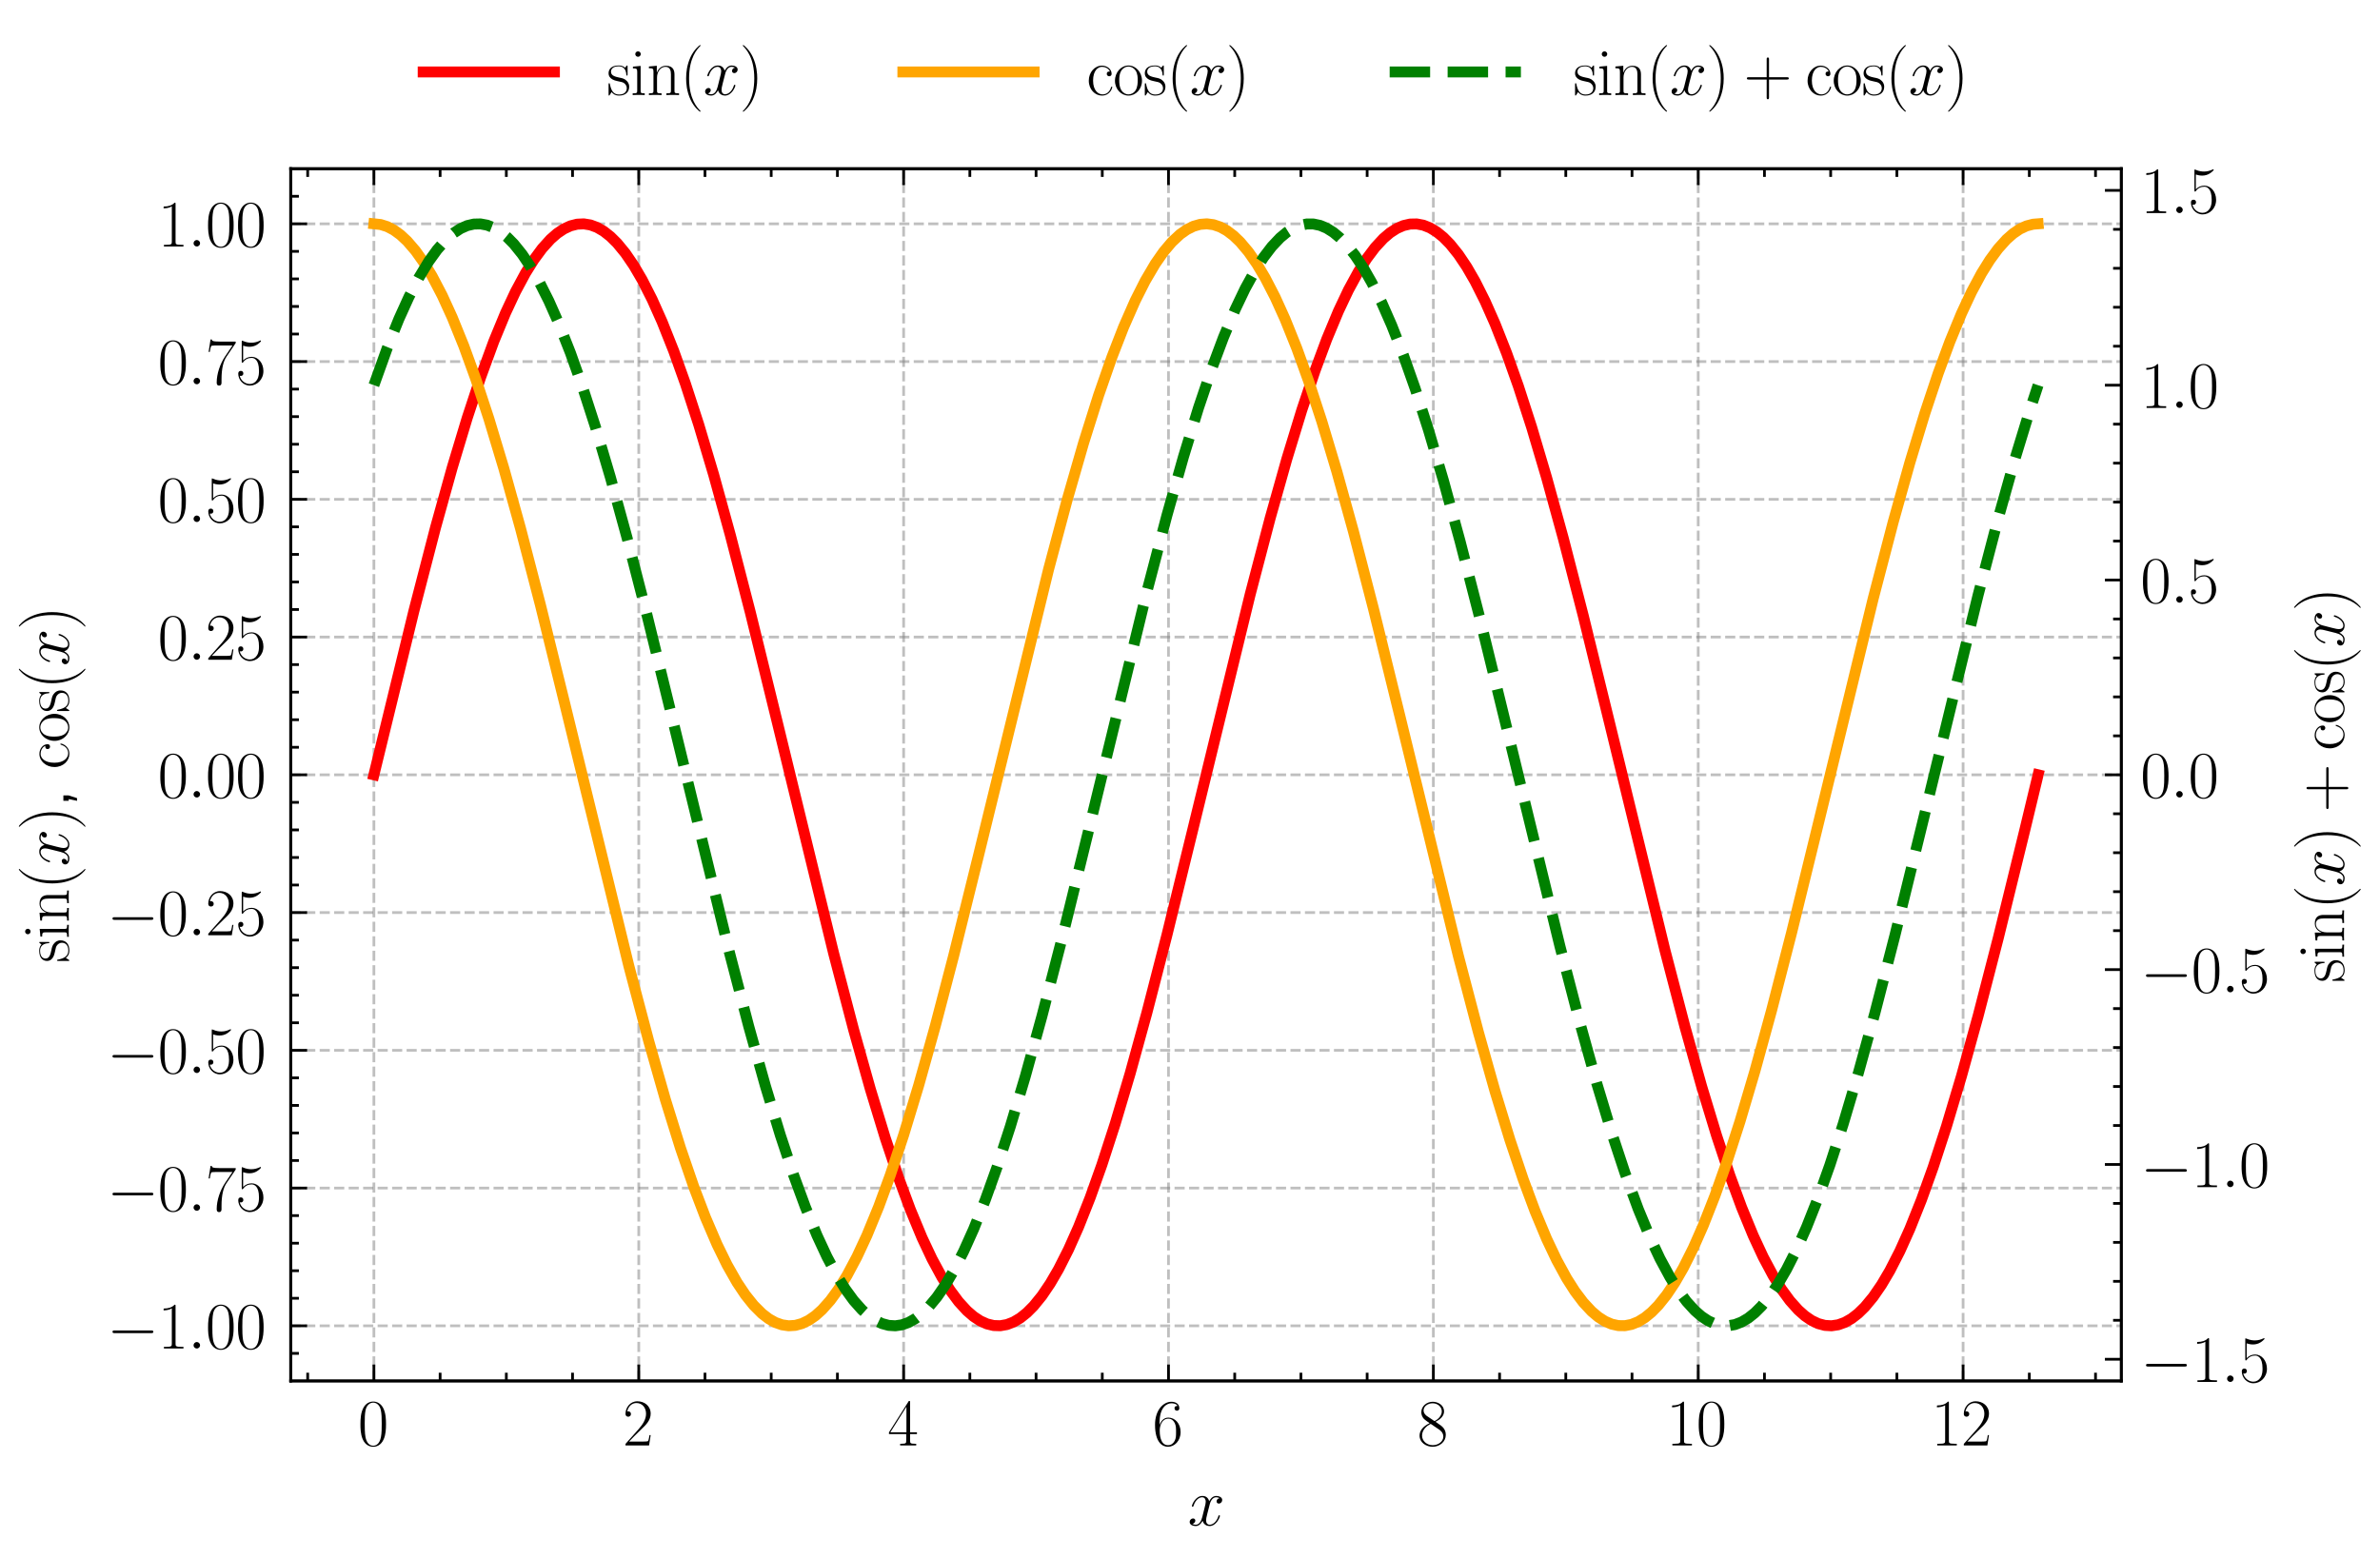 <?xml version="1.0" encoding="utf-8" standalone="no"?>
<!DOCTYPE svg PUBLIC "-//W3C//DTD SVG 1.1//EN"
  "http://www.w3.org/Graphics/SVG/1.1/DTD/svg11.dtd">
<svg xmlns:xlink="http://www.w3.org/1999/xlink" width="435.276pt" height="284.978pt" viewBox="0 0 435.276 284.978" xmlns="http://www.w3.org/2000/svg" version="1.1">
 <defs>
  <style type="text/css">*{stroke-linejoin: round; stroke-linecap: butt}</style>
 </defs>
 <g id="figure_1">
  <g id="patch_1">
   <path d="M 0 284.978 
L 435.276 284.978 
L 435.276 0 
L 0 0 
z
" style="fill: #ffffff"/>
  </g>
  <g id="axes_1">
   <g id="patch_2">
    <path d="M 53.164 252.624 
L 387.964 252.624 
L 387.964 30.864 
L 53.164 30.864 
z
" style="fill: #ffffff"/>
   </g>
   <g id="matplotlib.axis_1">
    <g id="xtick_1">
     <g id="line2d_1">
      <path d="M 68.382 252.624 
L 68.382 30.864 
" clip-path="url(#p11388834c2)" style="fill: none; stroke-dasharray: 1.85,0.8; stroke-dashoffset: 0; stroke: #808080; stroke-opacity: 0.5; stroke-width: 0.5"/>
     </g>
     <g id="line2d_2">
      <defs>
       <path id="m77fa20598a" d="M 0 0 
L 0 -3 
" style="stroke: #000000; stroke-width: 0.5"/>
      </defs>
      <g>
       <use xlink:href="#m77fa20598a" x="68.382" y="252.624" style="stroke: #000000; stroke-width: 0.5"/>
      </g>
     </g>
     <g id="line2d_3">
      <defs>
       <path id="m1c424cc422" d="M 0 0 
L 0 3 
" style="stroke: #000000; stroke-width: 0.5"/>
      </defs>
      <g>
       <use xlink:href="#m1c424cc422" x="68.382" y="30.864" style="stroke: #000000; stroke-width: 0.5"/>
      </g>
     </g>
     <g id="text_1">
      <!-- $\mathdefault{0}$ -->
      <g transform="translate(65.456 264.426) scale(0.12 -0.12)">
       <defs>
        <path id="CMR17-30" d="M 2688 2025 
C 2688 2416 2682 3080 2413 3591 
C 2176 4039 1798 4198 1466 4198 
C 1158 4198 768 4058 525 3597 
C 269 3118 243 2524 243 2025 
C 243 1661 250 1106 448 619 
C 723 -39 1216 -128 1466 -128 
C 1760 -128 2208 -7 2470 600 
C 2662 1042 2688 1559 2688 2025 
z
M 1466 -26 
C 1056 -26 813 325 723 812 
C 653 1188 653 1738 653 2096 
C 653 2588 653 2997 736 3387 
C 858 3929 1216 4096 1466 4096 
C 1728 4096 2067 3923 2189 3400 
C 2272 3036 2278 2607 2278 2096 
C 2278 1680 2278 1169 2202 792 
C 2067 95 1690 -26 1466 -26 
z
" transform="scale(0.016)"/>
       </defs>
       <use xlink:href="#CMR17-30" transform="scale(0.996)"/>
      </g>
     </g>
    </g>
    <g id="xtick_2">
     <g id="line2d_4">
      <path d="M 116.823 252.624 
L 116.823 30.864 
" clip-path="url(#p11388834c2)" style="fill: none; stroke-dasharray: 1.85,0.8; stroke-dashoffset: 0; stroke: #808080; stroke-opacity: 0.5; stroke-width: 0.5"/>
     </g>
     <g id="line2d_5">
      <g>
       <use xlink:href="#m77fa20598a" x="116.823" y="252.624" style="stroke: #000000; stroke-width: 0.5"/>
      </g>
     </g>
     <g id="line2d_6">
      <g>
       <use xlink:href="#m1c424cc422" x="116.823" y="30.864" style="stroke: #000000; stroke-width: 0.5"/>
      </g>
     </g>
     <g id="text_2">
      <!-- $\mathdefault{2}$ -->
      <g transform="translate(113.897 264.426) scale(0.12 -0.12)">
       <defs>
        <path id="CMR17-32" d="M 2669 989 
L 2554 989 
C 2490 536 2438 459 2413 420 
C 2381 369 1920 369 1830 369 
L 602 369 
C 832 619 1280 1072 1824 1597 
C 2214 1967 2669 2402 2669 3035 
C 2669 3790 2067 4224 1395 4224 
C 691 4224 262 3604 262 3030 
C 262 2780 448 2748 525 2748 
C 589 2748 781 2787 781 3010 
C 781 3207 614 3264 525 3264 
C 486 3264 448 3258 422 3245 
C 544 3790 915 4058 1306 4058 
C 1862 4058 2227 3617 2227 3035 
C 2227 2479 1901 2000 1536 1584 
L 262 146 
L 262 0 
L 2515 0 
L 2669 989 
z
" transform="scale(0.016)"/>
       </defs>
       <use xlink:href="#CMR17-32" transform="scale(0.996)"/>
      </g>
     </g>
    </g>
    <g id="xtick_3">
     <g id="line2d_7">
      <path d="M 165.264 252.624 
L 165.264 30.864 
" clip-path="url(#p11388834c2)" style="fill: none; stroke-dasharray: 1.85,0.8; stroke-dashoffset: 0; stroke: #808080; stroke-opacity: 0.5; stroke-width: 0.5"/>
     </g>
     <g id="line2d_8">
      <g>
       <use xlink:href="#m77fa20598a" x="165.264" y="252.624" style="stroke: #000000; stroke-width: 0.5"/>
      </g>
     </g>
     <g id="line2d_9">
      <g>
       <use xlink:href="#m1c424cc422" x="165.264" y="30.864" style="stroke: #000000; stroke-width: 0.5"/>
      </g>
     </g>
     <g id="text_3">
      <!-- $\mathdefault{4}$ -->
      <g transform="translate(162.338 264.426) scale(0.12 -0.12)">
       <defs>
        <path id="CMR17-34" d="M 2150 4122 
C 2150 4256 2144 4256 2029 4256 
L 128 1254 
L 128 1088 
L 1779 1088 
L 1779 457 
C 1779 224 1766 160 1318 160 
L 1197 160 
L 1197 0 
C 1402 0 1747 0 1965 0 
C 2182 0 2528 0 2733 0 
L 2733 160 
L 2611 160 
C 2163 160 2150 224 2150 457 
L 2150 1088 
L 2803 1088 
L 2803 1254 
L 2150 1254 
L 2150 4122 
z
M 1798 3703 
L 1798 1254 
L 256 1254 
L 1798 3703 
z
" transform="scale(0.016)"/>
       </defs>
       <use xlink:href="#CMR17-34" transform="scale(0.996)"/>
      </g>
     </g>
    </g>
    <g id="xtick_4">
     <g id="line2d_10">
      <path d="M 213.705 252.624 
L 213.705 30.864 
" clip-path="url(#p11388834c2)" style="fill: none; stroke-dasharray: 1.85,0.8; stroke-dashoffset: 0; stroke: #808080; stroke-opacity: 0.5; stroke-width: 0.5"/>
     </g>
     <g id="line2d_11">
      <g>
       <use xlink:href="#m77fa20598a" x="213.705" y="252.624" style="stroke: #000000; stroke-width: 0.5"/>
      </g>
     </g>
     <g id="line2d_12">
      <g>
       <use xlink:href="#m1c424cc422" x="213.705" y="30.864" style="stroke: #000000; stroke-width: 0.5"/>
      </g>
     </g>
     <g id="text_4">
      <!-- $\mathdefault{6}$ -->
      <g transform="translate(210.779 264.426) scale(0.12 -0.12)">
       <defs>
        <path id="CMR17-36" d="M 678 2176 
C 678 3690 1395 4032 1811 4032 
C 1946 4032 2272 4009 2400 3776 
C 2298 3776 2106 3776 2106 3553 
C 2106 3381 2246 3323 2336 3323 
C 2394 3323 2566 3348 2566 3560 
C 2566 3954 2246 4179 1805 4179 
C 1043 4179 243 3390 243 1984 
C 243 253 966 -128 1478 -128 
C 2099 -128 2688 427 2688 1283 
C 2688 2081 2170 2662 1517 2662 
C 1126 2662 838 2407 678 1960 
L 678 2176 
z
M 1478 25 
C 691 25 691 1200 691 1436 
C 691 1896 909 2560 1504 2560 
C 1613 2560 1926 2560 2138 2120 
C 2253 1870 2253 1609 2253 1289 
C 2253 944 2253 690 2118 434 
C 1978 171 1773 25 1478 25 
z
" transform="scale(0.016)"/>
       </defs>
       <use xlink:href="#CMR17-36" transform="scale(0.996)"/>
      </g>
     </g>
    </g>
    <g id="xtick_5">
     <g id="line2d_13">
      <path d="M 262.146 252.624 
L 262.146 30.864 
" clip-path="url(#p11388834c2)" style="fill: none; stroke-dasharray: 1.85,0.8; stroke-dashoffset: 0; stroke: #808080; stroke-opacity: 0.5; stroke-width: 0.5"/>
     </g>
     <g id="line2d_14">
      <g>
       <use xlink:href="#m77fa20598a" x="262.146" y="252.624" style="stroke: #000000; stroke-width: 0.5"/>
      </g>
     </g>
     <g id="line2d_15">
      <g>
       <use xlink:href="#m1c424cc422" x="262.146" y="30.864" style="stroke: #000000; stroke-width: 0.5"/>
      </g>
     </g>
     <g id="text_5">
      <!-- $\mathdefault{8}$ -->
      <g transform="translate(259.22 264.426) scale(0.12 -0.12)">
       <defs>
        <path id="CMR17-38" d="M 1741 2264 
C 2144 2467 2554 2773 2554 3263 
C 2554 3841 1990 4179 1472 4179 
C 890 4179 378 3759 378 3180 
C 378 3021 416 2747 666 2505 
C 730 2442 998 2251 1171 2130 
C 883 1983 211 1634 211 934 
C 211 279 838 -128 1459 -128 
C 2144 -128 2720 362 2720 1010 
C 2720 1590 2330 1857 2074 2029 
L 1741 2264 
z
M 902 2822 
C 851 2854 595 3051 595 3351 
C 595 3739 998 4032 1459 4032 
C 1965 4032 2336 3676 2336 3262 
C 2336 2669 1670 2331 1638 2331 
C 1632 2331 1626 2331 1574 2370 
L 902 2822 
z
M 2080 1519 
C 2176 1449 2483 1240 2483 851 
C 2483 381 2010 25 1472 25 
C 890 25 448 438 448 940 
C 448 1443 838 1862 1280 2060 
L 2080 1519 
z
" transform="scale(0.016)"/>
       </defs>
       <use xlink:href="#CMR17-38" transform="scale(0.996)"/>
      </g>
     </g>
    </g>
    <g id="xtick_6">
     <g id="line2d_16">
      <path d="M 310.587 252.624 
L 310.587 30.864 
" clip-path="url(#p11388834c2)" style="fill: none; stroke-dasharray: 1.85,0.8; stroke-dashoffset: 0; stroke: #808080; stroke-opacity: 0.5; stroke-width: 0.5"/>
     </g>
     <g id="line2d_17">
      <g>
       <use xlink:href="#m77fa20598a" x="310.587" y="252.624" style="stroke: #000000; stroke-width: 0.5"/>
      </g>
     </g>
     <g id="line2d_18">
      <g>
       <use xlink:href="#m1c424cc422" x="310.587" y="30.864" style="stroke: #000000; stroke-width: 0.5"/>
      </g>
     </g>
     <g id="text_6">
      <!-- $\mathdefault{10}$ -->
      <g transform="translate(304.734 264.426) scale(0.12 -0.12)">
       <defs>
        <path id="CMR17-31" d="M 1702 4058 
C 1702 4192 1696 4192 1606 4192 
C 1357 3916 979 3827 621 3827 
C 602 3827 570 3827 563 3808 
C 557 3795 557 3782 557 3648 
C 755 3648 1088 3686 1344 3839 
L 1344 461 
C 1344 236 1331 160 781 160 
L 589 160 
L 589 0 
C 896 0 1216 0 1523 0 
C 1830 0 2150 0 2458 0 
L 2458 160 
L 2266 160 
C 1715 160 1702 230 1702 458 
L 1702 4058 
z
" transform="scale(0.016)"/>
       </defs>
       <use xlink:href="#CMR17-31" transform="scale(0.996)"/>
       <use xlink:href="#CMR17-30" transform="translate(45.69 0) scale(0.996)"/>
      </g>
     </g>
    </g>
    <g id="xtick_7">
     <g id="line2d_19">
      <path d="M 359.028 252.624 
L 359.028 30.864 
" clip-path="url(#p11388834c2)" style="fill: none; stroke-dasharray: 1.85,0.8; stroke-dashoffset: 0; stroke: #808080; stroke-opacity: 0.5; stroke-width: 0.5"/>
     </g>
     <g id="line2d_20">
      <g>
       <use xlink:href="#m77fa20598a" x="359.028" y="252.624" style="stroke: #000000; stroke-width: 0.5"/>
      </g>
     </g>
     <g id="line2d_21">
      <g>
       <use xlink:href="#m1c424cc422" x="359.028" y="30.864" style="stroke: #000000; stroke-width: 0.5"/>
      </g>
     </g>
     <g id="text_7">
      <!-- $\mathdefault{12}$ -->
      <g transform="translate(353.175 264.426) scale(0.12 -0.12)">
       <use xlink:href="#CMR17-31" transform="scale(0.996)"/>
       <use xlink:href="#CMR17-32" transform="translate(45.69 0) scale(0.996)"/>
      </g>
     </g>
    </g>
    <g id="xtick_8">
     <g id="line2d_22">
      <defs>
       <path id="mda8e1dc991" d="M 0 0 
L 0 -1.5 
" style="stroke: #000000; stroke-width: 0.5"/>
      </defs>
      <g>
       <use xlink:href="#mda8e1dc991" x="56.272" y="252.624" style="stroke: #000000; stroke-width: 0.5"/>
      </g>
     </g>
     <g id="line2d_23">
      <defs>
       <path id="m97b5bd47e5" d="M 0 0 
L 0 1.5 
" style="stroke: #000000; stroke-width: 0.5"/>
      </defs>
      <g>
       <use xlink:href="#m97b5bd47e5" x="56.272" y="30.864" style="stroke: #000000; stroke-width: 0.5"/>
      </g>
     </g>
    </g>
    <g id="xtick_9">
     <g id="line2d_24">
      <g>
       <use xlink:href="#mda8e1dc991" x="80.493" y="252.624" style="stroke: #000000; stroke-width: 0.5"/>
      </g>
     </g>
     <g id="line2d_25">
      <g>
       <use xlink:href="#m97b5bd47e5" x="80.493" y="30.864" style="stroke: #000000; stroke-width: 0.5"/>
      </g>
     </g>
    </g>
    <g id="xtick_10">
     <g id="line2d_26">
      <g>
       <use xlink:href="#mda8e1dc991" x="92.603" y="252.624" style="stroke: #000000; stroke-width: 0.5"/>
      </g>
     </g>
     <g id="line2d_27">
      <g>
       <use xlink:href="#m97b5bd47e5" x="92.603" y="30.864" style="stroke: #000000; stroke-width: 0.5"/>
      </g>
     </g>
    </g>
    <g id="xtick_11">
     <g id="line2d_28">
      <g>
       <use xlink:href="#mda8e1dc991" x="104.713" y="252.624" style="stroke: #000000; stroke-width: 0.5"/>
      </g>
     </g>
     <g id="line2d_29">
      <g>
       <use xlink:href="#m97b5bd47e5" x="104.713" y="30.864" style="stroke: #000000; stroke-width: 0.5"/>
      </g>
     </g>
    </g>
    <g id="xtick_12">
     <g id="line2d_30">
      <g>
       <use xlink:href="#mda8e1dc991" x="128.934" y="252.624" style="stroke: #000000; stroke-width: 0.5"/>
      </g>
     </g>
     <g id="line2d_31">
      <g>
       <use xlink:href="#m97b5bd47e5" x="128.934" y="30.864" style="stroke: #000000; stroke-width: 0.5"/>
      </g>
     </g>
    </g>
    <g id="xtick_13">
     <g id="line2d_32">
      <g>
       <use xlink:href="#mda8e1dc991" x="141.044" y="252.624" style="stroke: #000000; stroke-width: 0.5"/>
      </g>
     </g>
     <g id="line2d_33">
      <g>
       <use xlink:href="#m97b5bd47e5" x="141.044" y="30.864" style="stroke: #000000; stroke-width: 0.5"/>
      </g>
     </g>
    </g>
    <g id="xtick_14">
     <g id="line2d_34">
      <g>
       <use xlink:href="#mda8e1dc991" x="153.154" y="252.624" style="stroke: #000000; stroke-width: 0.5"/>
      </g>
     </g>
     <g id="line2d_35">
      <g>
       <use xlink:href="#m97b5bd47e5" x="153.154" y="30.864" style="stroke: #000000; stroke-width: 0.5"/>
      </g>
     </g>
    </g>
    <g id="xtick_15">
     <g id="line2d_36">
      <g>
       <use xlink:href="#mda8e1dc991" x="177.375" y="252.624" style="stroke: #000000; stroke-width: 0.5"/>
      </g>
     </g>
     <g id="line2d_37">
      <g>
       <use xlink:href="#m97b5bd47e5" x="177.375" y="30.864" style="stroke: #000000; stroke-width: 0.5"/>
      </g>
     </g>
    </g>
    <g id="xtick_16">
     <g id="line2d_38">
      <g>
       <use xlink:href="#mda8e1dc991" x="189.485" y="252.624" style="stroke: #000000; stroke-width: 0.5"/>
      </g>
     </g>
     <g id="line2d_39">
      <g>
       <use xlink:href="#m97b5bd47e5" x="189.485" y="30.864" style="stroke: #000000; stroke-width: 0.5"/>
      </g>
     </g>
    </g>
    <g id="xtick_17">
     <g id="line2d_40">
      <g>
       <use xlink:href="#mda8e1dc991" x="201.595" y="252.624" style="stroke: #000000; stroke-width: 0.5"/>
      </g>
     </g>
     <g id="line2d_41">
      <g>
       <use xlink:href="#m97b5bd47e5" x="201.595" y="30.864" style="stroke: #000000; stroke-width: 0.5"/>
      </g>
     </g>
    </g>
    <g id="xtick_18">
     <g id="line2d_42">
      <g>
       <use xlink:href="#mda8e1dc991" x="225.816" y="252.624" style="stroke: #000000; stroke-width: 0.5"/>
      </g>
     </g>
     <g id="line2d_43">
      <g>
       <use xlink:href="#m97b5bd47e5" x="225.816" y="30.864" style="stroke: #000000; stroke-width: 0.5"/>
      </g>
     </g>
    </g>
    <g id="xtick_19">
     <g id="line2d_44">
      <g>
       <use xlink:href="#mda8e1dc991" x="237.926" y="252.624" style="stroke: #000000; stroke-width: 0.5"/>
      </g>
     </g>
     <g id="line2d_45">
      <g>
       <use xlink:href="#m97b5bd47e5" x="237.926" y="30.864" style="stroke: #000000; stroke-width: 0.5"/>
      </g>
     </g>
    </g>
    <g id="xtick_20">
     <g id="line2d_46">
      <g>
       <use xlink:href="#mda8e1dc991" x="250.036" y="252.624" style="stroke: #000000; stroke-width: 0.5"/>
      </g>
     </g>
     <g id="line2d_47">
      <g>
       <use xlink:href="#m97b5bd47e5" x="250.036" y="30.864" style="stroke: #000000; stroke-width: 0.5"/>
      </g>
     </g>
    </g>
    <g id="xtick_21">
     <g id="line2d_48">
      <g>
       <use xlink:href="#mda8e1dc991" x="274.257" y="252.624" style="stroke: #000000; stroke-width: 0.5"/>
      </g>
     </g>
     <g id="line2d_49">
      <g>
       <use xlink:href="#m97b5bd47e5" x="274.257" y="30.864" style="stroke: #000000; stroke-width: 0.5"/>
      </g>
     </g>
    </g>
    <g id="xtick_22">
     <g id="line2d_50">
      <g>
       <use xlink:href="#mda8e1dc991" x="286.367" y="252.624" style="stroke: #000000; stroke-width: 0.5"/>
      </g>
     </g>
     <g id="line2d_51">
      <g>
       <use xlink:href="#m97b5bd47e5" x="286.367" y="30.864" style="stroke: #000000; stroke-width: 0.5"/>
      </g>
     </g>
    </g>
    <g id="xtick_23">
     <g id="line2d_52">
      <g>
       <use xlink:href="#mda8e1dc991" x="298.477" y="252.624" style="stroke: #000000; stroke-width: 0.5"/>
      </g>
     </g>
     <g id="line2d_53">
      <g>
       <use xlink:href="#m97b5bd47e5" x="298.477" y="30.864" style="stroke: #000000; stroke-width: 0.5"/>
      </g>
     </g>
    </g>
    <g id="xtick_24">
     <g id="line2d_54">
      <g>
       <use xlink:href="#mda8e1dc991" x="322.698" y="252.624" style="stroke: #000000; stroke-width: 0.5"/>
      </g>
     </g>
     <g id="line2d_55">
      <g>
       <use xlink:href="#m97b5bd47e5" x="322.698" y="30.864" style="stroke: #000000; stroke-width: 0.5"/>
      </g>
     </g>
    </g>
    <g id="xtick_25">
     <g id="line2d_56">
      <g>
       <use xlink:href="#mda8e1dc991" x="334.808" y="252.624" style="stroke: #000000; stroke-width: 0.5"/>
      </g>
     </g>
     <g id="line2d_57">
      <g>
       <use xlink:href="#m97b5bd47e5" x="334.808" y="30.864" style="stroke: #000000; stroke-width: 0.5"/>
      </g>
     </g>
    </g>
    <g id="xtick_26">
     <g id="line2d_58">
      <g>
       <use xlink:href="#mda8e1dc991" x="346.918" y="252.624" style="stroke: #000000; stroke-width: 0.5"/>
      </g>
     </g>
     <g id="line2d_59">
      <g>
       <use xlink:href="#m97b5bd47e5" x="346.918" y="30.864" style="stroke: #000000; stroke-width: 0.5"/>
      </g>
     </g>
    </g>
    <g id="xtick_27">
     <g id="line2d_60">
      <g>
       <use xlink:href="#mda8e1dc991" x="371.139" y="252.624" style="stroke: #000000; stroke-width: 0.5"/>
      </g>
     </g>
     <g id="line2d_61">
      <g>
       <use xlink:href="#m97b5bd47e5" x="371.139" y="30.864" style="stroke: #000000; stroke-width: 0.5"/>
      </g>
     </g>
    </g>
    <g id="xtick_28">
     <g id="line2d_62">
      <g>
       <use xlink:href="#mda8e1dc991" x="383.249" y="252.624" style="stroke: #000000; stroke-width: 0.5"/>
      </g>
     </g>
     <g id="line2d_63">
      <g>
       <use xlink:href="#m97b5bd47e5" x="383.249" y="30.864" style="stroke: #000000; stroke-width: 0.5"/>
      </g>
     </g>
    </g>
    <g id="text_8">
     <!-- $x$ -->
     <g transform="translate(217.238 279.053) scale(0.12 -0.12)">
      <defs>
       <path id="CMMI12-78" d="M 3034 2606 
C 2829 2567 2752 2414 2752 2293 
C 2752 2139 2874 2088 2963 2088 
C 3155 2088 3290 2254 3290 2427 
C 3290 2695 2982 2816 2714 2816 
C 2323 2816 2106 2433 2048 2312 
C 1901 2816 1504 2816 1389 2816 
C 736 2816 390 1980 390 1839 
C 390 1814 416 1782 461 1782 
C 512 1782 525 1820 538 1846 
C 755 2555 1184 2689 1370 2689 
C 1658 2689 1715 2420 1715 2267 
C 1715 2127 1677 1980 1600 1673 
L 1382 798 
C 1286 415 1101 64 762 64 
C 730 64 570 64 435 147 
C 666 192 717 383 717 460 
C 717 588 621 664 499 664 
C 346 664 179 530 179 326 
C 179 57 480 -64 755 -64 
C 1062 -64 1280 179 1414 441 
C 1517 64 1837 -64 2074 -64 
C 2726 -64 3072 773 3072 913 
C 3072 945 3046 971 3008 971 
C 2950 971 2944 939 2925 888 
C 2752 326 2381 64 2093 64 
C 1869 64 1747 230 1747 492 
C 1747 632 1773 734 1875 1156 
L 2099 2024 
C 2195 2408 2413 2689 2707 2689 
C 2720 2689 2899 2689 3034 2606 
z
" transform="scale(0.016)"/>
      </defs>
      <use xlink:href="#CMMI12-78" transform="scale(0.996)"/>
     </g>
    </g>
   </g>
   <g id="matplotlib.axis_2">
    <g id="ytick_1">
     <g id="line2d_64">
      <path d="M 53.164 242.544 
L 387.964 242.544 
" clip-path="url(#p11388834c2)" style="fill: none; stroke-dasharray: 1.85,0.8; stroke-dashoffset: 0; stroke: #808080; stroke-opacity: 0.5; stroke-width: 0.5"/>
     </g>
     <g id="line2d_65">
      <defs>
       <path id="m9b37b0245b" d="M 0 0 
L 3 0 
" style="stroke: #000000; stroke-width: 0.5"/>
      </defs>
      <g>
       <use xlink:href="#m9b37b0245b" x="53.164" y="242.544" style="stroke: #000000; stroke-width: 0.5"/>
      </g>
     </g>
     <g id="text_9">
      <!-- $\mathdefault{−1.00}$ -->
      <g transform="translate(19.555 246.695) scale(0.12 -0.12)">
       <defs>
        <path id="CMSY10-0" d="M 4218 1472 
C 4326 1472 4442 1472 4442 1600 
C 4442 1728 4326 1728 4218 1728 
L 755 1728 
C 646 1728 531 1728 531 1600 
C 531 1472 646 1472 755 1472 
L 4218 1472 
z
" transform="scale(0.016)"/>
        <path id="CMMI12-3a" d="M 1178 307 
C 1178 492 1024 619 870 619 
C 685 619 557 466 557 313 
C 557 128 710 0 864 0 
C 1050 0 1178 153 1178 307 
z
" transform="scale(0.016)"/>
       </defs>
       <use xlink:href="#CMSY10-0" transform="scale(0.996)"/>
       <use xlink:href="#CMR17-31" transform="translate(77.487 0) scale(0.996)"/>
       <use xlink:href="#CMMI12-3a" transform="translate(123.178 0) scale(0.996)"/>
       <use xlink:href="#CMR17-30" transform="translate(150.275 0) scale(0.996)"/>
       <use xlink:href="#CMR17-30" transform="translate(195.966 0) scale(0.996)"/>
      </g>
     </g>
    </g>
    <g id="ytick_2">
     <g id="line2d_66">
      <path d="M 53.164 217.344 
L 387.964 217.344 
" clip-path="url(#p11388834c2)" style="fill: none; stroke-dasharray: 1.85,0.8; stroke-dashoffset: 0; stroke: #808080; stroke-opacity: 0.5; stroke-width: 0.5"/>
     </g>
     <g id="line2d_67">
      <g>
       <use xlink:href="#m9b37b0245b" x="53.164" y="217.344" style="stroke: #000000; stroke-width: 0.5"/>
      </g>
     </g>
     <g id="text_10">
      <!-- $\mathdefault{−0.75}$ -->
      <g transform="translate(19.555 221.495) scale(0.12 -0.12)">
       <defs>
        <path id="CMR17-37" d="M 2886 3941 
L 2886 4081 
L 1382 4081 
C 634 4081 621 4165 595 4288 
L 480 4288 
L 294 3094 
L 410 3094 
C 429 3215 474 3540 550 3661 
C 589 3712 1062 3712 1171 3712 
L 2579 3712 
L 1869 2661 
C 1395 1954 1069 999 1069 165 
C 1069 89 1069 -128 1299 -128 
C 1530 -128 1530 89 1530 171 
L 1530 465 
C 1530 1508 1709 2196 2003 2636 
L 2886 3941 
z
" transform="scale(0.016)"/>
        <path id="CMR17-35" d="M 730 3692 
C 794 3666 1056 3584 1325 3584 
C 1920 3584 2246 3911 2432 4100 
C 2432 4157 2432 4192 2394 4192 
C 2387 4192 2374 4192 2323 4163 
C 2099 4058 1837 3973 1517 3973 
C 1325 3973 1037 3999 723 4139 
C 653 4171 640 4171 634 4171 
C 602 4171 595 4164 595 4037 
L 595 2203 
C 595 2089 595 2057 659 2057 
C 691 2057 704 2070 736 2114 
C 941 2401 1222 2522 1542 2522 
C 1766 2522 2246 2382 2246 1289 
C 2246 1085 2246 715 2054 421 
C 1894 159 1645 25 1370 25 
C 947 25 518 320 403 814 
C 429 807 480 795 506 795 
C 589 795 749 840 749 1038 
C 749 1210 627 1280 506 1280 
C 358 1280 262 1190 262 1011 
C 262 454 704 -128 1382 -128 
C 2042 -128 2669 440 2669 1264 
C 2669 2030 2170 2624 1549 2624 
C 1222 2624 947 2503 730 2274 
L 730 3692 
z
" transform="scale(0.016)"/>
       </defs>
       <use xlink:href="#CMSY10-0" transform="scale(0.996)"/>
       <use xlink:href="#CMR17-30" transform="translate(77.487 0) scale(0.996)"/>
       <use xlink:href="#CMMI12-3a" transform="translate(123.178 0) scale(0.996)"/>
       <use xlink:href="#CMR17-37" transform="translate(150.275 0) scale(0.996)"/>
       <use xlink:href="#CMR17-35" transform="translate(195.966 0) scale(0.996)"/>
      </g>
     </g>
    </g>
    <g id="ytick_3">
     <g id="line2d_68">
      <path d="M 53.164 192.144 
L 387.964 192.144 
" clip-path="url(#p11388834c2)" style="fill: none; stroke-dasharray: 1.85,0.8; stroke-dashoffset: 0; stroke: #808080; stroke-opacity: 0.5; stroke-width: 0.5"/>
     </g>
     <g id="line2d_69">
      <g>
       <use xlink:href="#m9b37b0245b" x="53.164" y="192.144" style="stroke: #000000; stroke-width: 0.5"/>
      </g>
     </g>
     <g id="text_11">
      <!-- $\mathdefault{−0.50}$ -->
      <g transform="translate(19.555 196.295) scale(0.12 -0.12)">
       <use xlink:href="#CMSY10-0" transform="scale(0.996)"/>
       <use xlink:href="#CMR17-30" transform="translate(77.487 0) scale(0.996)"/>
       <use xlink:href="#CMMI12-3a" transform="translate(123.178 0) scale(0.996)"/>
       <use xlink:href="#CMR17-35" transform="translate(150.275 0) scale(0.996)"/>
       <use xlink:href="#CMR17-30" transform="translate(195.966 0) scale(0.996)"/>
      </g>
     </g>
    </g>
    <g id="ytick_4">
     <g id="line2d_70">
      <path d="M 53.164 166.944 
L 387.964 166.944 
" clip-path="url(#p11388834c2)" style="fill: none; stroke-dasharray: 1.85,0.8; stroke-dashoffset: 0; stroke: #808080; stroke-opacity: 0.5; stroke-width: 0.5"/>
     </g>
     <g id="line2d_71">
      <g>
       <use xlink:href="#m9b37b0245b" x="53.164" y="166.944" style="stroke: #000000; stroke-width: 0.5"/>
      </g>
     </g>
     <g id="text_12">
      <!-- $\mathdefault{−0.25}$ -->
      <g transform="translate(19.555 171.095) scale(0.12 -0.12)">
       <use xlink:href="#CMSY10-0" transform="scale(0.996)"/>
       <use xlink:href="#CMR17-30" transform="translate(77.487 0) scale(0.996)"/>
       <use xlink:href="#CMMI12-3a" transform="translate(123.178 0) scale(0.996)"/>
       <use xlink:href="#CMR17-32" transform="translate(150.275 0) scale(0.996)"/>
       <use xlink:href="#CMR17-35" transform="translate(195.966 0) scale(0.996)"/>
      </g>
     </g>
    </g>
    <g id="ytick_5">
     <g id="line2d_72">
      <path d="M 53.164 141.744 
L 387.964 141.744 
" clip-path="url(#p11388834c2)" style="fill: none; stroke-dasharray: 1.85,0.8; stroke-dashoffset: 0; stroke: #808080; stroke-opacity: 0.5; stroke-width: 0.5"/>
     </g>
     <g id="line2d_73">
      <g>
       <use xlink:href="#m9b37b0245b" x="53.164" y="141.744" style="stroke: #000000; stroke-width: 0.5"/>
      </g>
     </g>
     <g id="text_13">
      <!-- $\mathdefault{0.00}$ -->
      <g transform="translate(28.854 145.895) scale(0.12 -0.12)">
       <use xlink:href="#CMR17-30" transform="scale(0.996)"/>
       <use xlink:href="#CMMI12-3a" transform="translate(45.69 0) scale(0.996)"/>
       <use xlink:href="#CMR17-30" transform="translate(72.788 0) scale(0.996)"/>
       <use xlink:href="#CMR17-30" transform="translate(118.478 0) scale(0.996)"/>
      </g>
     </g>
    </g>
    <g id="ytick_6">
     <g id="line2d_74">
      <path d="M 53.164 116.544 
L 387.964 116.544 
" clip-path="url(#p11388834c2)" style="fill: none; stroke-dasharray: 1.85,0.8; stroke-dashoffset: 0; stroke: #808080; stroke-opacity: 0.5; stroke-width: 0.5"/>
     </g>
     <g id="line2d_75">
      <g>
       <use xlink:href="#m9b37b0245b" x="53.164" y="116.544" style="stroke: #000000; stroke-width: 0.5"/>
      </g>
     </g>
     <g id="text_14">
      <!-- $\mathdefault{0.25}$ -->
      <g transform="translate(28.854 120.695) scale(0.12 -0.12)">
       <use xlink:href="#CMR17-30" transform="scale(0.996)"/>
       <use xlink:href="#CMMI12-3a" transform="translate(45.69 0) scale(0.996)"/>
       <use xlink:href="#CMR17-32" transform="translate(72.788 0) scale(0.996)"/>
       <use xlink:href="#CMR17-35" transform="translate(118.478 0) scale(0.996)"/>
      </g>
     </g>
    </g>
    <g id="ytick_7">
     <g id="line2d_76">
      <path d="M 53.164 91.344 
L 387.964 91.344 
" clip-path="url(#p11388834c2)" style="fill: none; stroke-dasharray: 1.85,0.8; stroke-dashoffset: 0; stroke: #808080; stroke-opacity: 0.5; stroke-width: 0.5"/>
     </g>
     <g id="line2d_77">
      <g>
       <use xlink:href="#m9b37b0245b" x="53.164" y="91.344" style="stroke: #000000; stroke-width: 0.5"/>
      </g>
     </g>
     <g id="text_15">
      <!-- $\mathdefault{0.50}$ -->
      <g transform="translate(28.854 95.495) scale(0.12 -0.12)">
       <use xlink:href="#CMR17-30" transform="scale(0.996)"/>
       <use xlink:href="#CMMI12-3a" transform="translate(45.69 0) scale(0.996)"/>
       <use xlink:href="#CMR17-35" transform="translate(72.788 0) scale(0.996)"/>
       <use xlink:href="#CMR17-30" transform="translate(118.478 0) scale(0.996)"/>
      </g>
     </g>
    </g>
    <g id="ytick_8">
     <g id="line2d_78">
      <path d="M 53.164 66.144 
L 387.964 66.144 
" clip-path="url(#p11388834c2)" style="fill: none; stroke-dasharray: 1.85,0.8; stroke-dashoffset: 0; stroke: #808080; stroke-opacity: 0.5; stroke-width: 0.5"/>
     </g>
     <g id="line2d_79">
      <g>
       <use xlink:href="#m9b37b0245b" x="53.164" y="66.144" style="stroke: #000000; stroke-width: 0.5"/>
      </g>
     </g>
     <g id="text_16">
      <!-- $\mathdefault{0.75}$ -->
      <g transform="translate(28.854 70.295) scale(0.12 -0.12)">
       <use xlink:href="#CMR17-30" transform="scale(0.996)"/>
       <use xlink:href="#CMMI12-3a" transform="translate(45.69 0) scale(0.996)"/>
       <use xlink:href="#CMR17-37" transform="translate(72.788 0) scale(0.996)"/>
       <use xlink:href="#CMR17-35" transform="translate(118.478 0) scale(0.996)"/>
      </g>
     </g>
    </g>
    <g id="ytick_9">
     <g id="line2d_80">
      <path d="M 53.164 40.944 
L 387.964 40.944 
" clip-path="url(#p11388834c2)" style="fill: none; stroke-dasharray: 1.85,0.8; stroke-dashoffset: 0; stroke: #808080; stroke-opacity: 0.5; stroke-width: 0.5"/>
     </g>
     <g id="line2d_81">
      <g>
       <use xlink:href="#m9b37b0245b" x="53.164" y="40.944" style="stroke: #000000; stroke-width: 0.5"/>
      </g>
     </g>
     <g id="text_17">
      <!-- $\mathdefault{1.00}$ -->
      <g transform="translate(28.854 45.095) scale(0.12 -0.12)">
       <use xlink:href="#CMR17-31" transform="scale(0.996)"/>
       <use xlink:href="#CMMI12-3a" transform="translate(45.69 0) scale(0.996)"/>
       <use xlink:href="#CMR17-30" transform="translate(72.788 0) scale(0.996)"/>
       <use xlink:href="#CMR17-30" transform="translate(118.478 0) scale(0.996)"/>
      </g>
     </g>
    </g>
    <g id="ytick_10">
     <g id="line2d_82">
      <defs>
       <path id="m6963bc87c4" d="M 0 0 
L 1.5 0 
" style="stroke: #000000; stroke-width: 0.5"/>
      </defs>
      <g>
       <use xlink:href="#m6963bc87c4" x="53.164" y="247.584" style="stroke: #000000; stroke-width: 0.5"/>
      </g>
     </g>
    </g>
    <g id="ytick_11">
     <g id="line2d_83">
      <g>
       <use xlink:href="#m6963bc87c4" x="53.164" y="237.504" style="stroke: #000000; stroke-width: 0.5"/>
      </g>
     </g>
    </g>
    <g id="ytick_12">
     <g id="line2d_84">
      <g>
       <use xlink:href="#m6963bc87c4" x="53.164" y="232.464" style="stroke: #000000; stroke-width: 0.5"/>
      </g>
     </g>
    </g>
    <g id="ytick_13">
     <g id="line2d_85">
      <g>
       <use xlink:href="#m6963bc87c4" x="53.164" y="227.424" style="stroke: #000000; stroke-width: 0.5"/>
      </g>
     </g>
    </g>
    <g id="ytick_14">
     <g id="line2d_86">
      <g>
       <use xlink:href="#m6963bc87c4" x="53.164" y="222.384" style="stroke: #000000; stroke-width: 0.5"/>
      </g>
     </g>
    </g>
    <g id="ytick_15">
     <g id="line2d_87">
      <g>
       <use xlink:href="#m6963bc87c4" x="53.164" y="212.304" style="stroke: #000000; stroke-width: 0.5"/>
      </g>
     </g>
    </g>
    <g id="ytick_16">
     <g id="line2d_88">
      <g>
       <use xlink:href="#m6963bc87c4" x="53.164" y="207.264" style="stroke: #000000; stroke-width: 0.5"/>
      </g>
     </g>
    </g>
    <g id="ytick_17">
     <g id="line2d_89">
      <g>
       <use xlink:href="#m6963bc87c4" x="53.164" y="202.224" style="stroke: #000000; stroke-width: 0.5"/>
      </g>
     </g>
    </g>
    <g id="ytick_18">
     <g id="line2d_90">
      <g>
       <use xlink:href="#m6963bc87c4" x="53.164" y="197.184" style="stroke: #000000; stroke-width: 0.5"/>
      </g>
     </g>
    </g>
    <g id="ytick_19">
     <g id="line2d_91">
      <g>
       <use xlink:href="#m6963bc87c4" x="53.164" y="187.104" style="stroke: #000000; stroke-width: 0.5"/>
      </g>
     </g>
    </g>
    <g id="ytick_20">
     <g id="line2d_92">
      <g>
       <use xlink:href="#m6963bc87c4" x="53.164" y="182.064" style="stroke: #000000; stroke-width: 0.5"/>
      </g>
     </g>
    </g>
    <g id="ytick_21">
     <g id="line2d_93">
      <g>
       <use xlink:href="#m6963bc87c4" x="53.164" y="177.024" style="stroke: #000000; stroke-width: 0.5"/>
      </g>
     </g>
    </g>
    <g id="ytick_22">
     <g id="line2d_94">
      <g>
       <use xlink:href="#m6963bc87c4" x="53.164" y="171.984" style="stroke: #000000; stroke-width: 0.5"/>
      </g>
     </g>
    </g>
    <g id="ytick_23">
     <g id="line2d_95">
      <g>
       <use xlink:href="#m6963bc87c4" x="53.164" y="161.904" style="stroke: #000000; stroke-width: 0.5"/>
      </g>
     </g>
    </g>
    <g id="ytick_24">
     <g id="line2d_96">
      <g>
       <use xlink:href="#m6963bc87c4" x="53.164" y="156.864" style="stroke: #000000; stroke-width: 0.5"/>
      </g>
     </g>
    </g>
    <g id="ytick_25">
     <g id="line2d_97">
      <g>
       <use xlink:href="#m6963bc87c4" x="53.164" y="151.824" style="stroke: #000000; stroke-width: 0.5"/>
      </g>
     </g>
    </g>
    <g id="ytick_26">
     <g id="line2d_98">
      <g>
       <use xlink:href="#m6963bc87c4" x="53.164" y="146.784" style="stroke: #000000; stroke-width: 0.5"/>
      </g>
     </g>
    </g>
    <g id="ytick_27">
     <g id="line2d_99">
      <g>
       <use xlink:href="#m6963bc87c4" x="53.164" y="136.704" style="stroke: #000000; stroke-width: 0.5"/>
      </g>
     </g>
    </g>
    <g id="ytick_28">
     <g id="line2d_100">
      <g>
       <use xlink:href="#m6963bc87c4" x="53.164" y="131.664" style="stroke: #000000; stroke-width: 0.5"/>
      </g>
     </g>
    </g>
    <g id="ytick_29">
     <g id="line2d_101">
      <g>
       <use xlink:href="#m6963bc87c4" x="53.164" y="126.624" style="stroke: #000000; stroke-width: 0.5"/>
      </g>
     </g>
    </g>
    <g id="ytick_30">
     <g id="line2d_102">
      <g>
       <use xlink:href="#m6963bc87c4" x="53.164" y="121.584" style="stroke: #000000; stroke-width: 0.5"/>
      </g>
     </g>
    </g>
    <g id="ytick_31">
     <g id="line2d_103">
      <g>
       <use xlink:href="#m6963bc87c4" x="53.164" y="111.504" style="stroke: #000000; stroke-width: 0.5"/>
      </g>
     </g>
    </g>
    <g id="ytick_32">
     <g id="line2d_104">
      <g>
       <use xlink:href="#m6963bc87c4" x="53.164" y="106.464" style="stroke: #000000; stroke-width: 0.5"/>
      </g>
     </g>
    </g>
    <g id="ytick_33">
     <g id="line2d_105">
      <g>
       <use xlink:href="#m6963bc87c4" x="53.164" y="101.424" style="stroke: #000000; stroke-width: 0.5"/>
      </g>
     </g>
    </g>
    <g id="ytick_34">
     <g id="line2d_106">
      <g>
       <use xlink:href="#m6963bc87c4" x="53.164" y="96.384" style="stroke: #000000; stroke-width: 0.5"/>
      </g>
     </g>
    </g>
    <g id="ytick_35">
     <g id="line2d_107">
      <g>
       <use xlink:href="#m6963bc87c4" x="53.164" y="86.304" style="stroke: #000000; stroke-width: 0.5"/>
      </g>
     </g>
    </g>
    <g id="ytick_36">
     <g id="line2d_108">
      <g>
       <use xlink:href="#m6963bc87c4" x="53.164" y="81.264" style="stroke: #000000; stroke-width: 0.5"/>
      </g>
     </g>
    </g>
    <g id="ytick_37">
     <g id="line2d_109">
      <g>
       <use xlink:href="#m6963bc87c4" x="53.164" y="76.224" style="stroke: #000000; stroke-width: 0.5"/>
      </g>
     </g>
    </g>
    <g id="ytick_38">
     <g id="line2d_110">
      <g>
       <use xlink:href="#m6963bc87c4" x="53.164" y="71.184" style="stroke: #000000; stroke-width: 0.5"/>
      </g>
     </g>
    </g>
    <g id="ytick_39">
     <g id="line2d_111">
      <g>
       <use xlink:href="#m6963bc87c4" x="53.164" y="61.104" style="stroke: #000000; stroke-width: 0.5"/>
      </g>
     </g>
    </g>
    <g id="ytick_40">
     <g id="line2d_112">
      <g>
       <use xlink:href="#m6963bc87c4" x="53.164" y="56.064" style="stroke: #000000; stroke-width: 0.5"/>
      </g>
     </g>
    </g>
    <g id="ytick_41">
     <g id="line2d_113">
      <g>
       <use xlink:href="#m6963bc87c4" x="53.164" y="51.024" style="stroke: #000000; stroke-width: 0.5"/>
      </g>
     </g>
    </g>
    <g id="ytick_42">
     <g id="line2d_114">
      <g>
       <use xlink:href="#m6963bc87c4" x="53.164" y="45.984" style="stroke: #000000; stroke-width: 0.5"/>
      </g>
     </g>
    </g>
    <g id="ytick_43">
     <g id="line2d_115">
      <g>
       <use xlink:href="#m6963bc87c4" x="53.164" y="35.904" style="stroke: #000000; stroke-width: 0.5"/>
      </g>
     </g>
    </g>
    <g id="text_18">
     <!-- $\sin(x)$, $\cos(x)$ -->
     <g transform="translate(12.566 176.1) rotate(-90) scale(0.12 -0.12)">
      <defs>
       <path id="CMR17-73" d="M 1978 2697 
C 1978 2813 1971 2819 1933 2819 
C 1907 2819 1901 2813 1824 2717 
C 1805 2691 1747 2626 1728 2601 
C 1523 2819 1235 2819 1126 2819 
C 416 2819 160 2447 160 2076 
C 160 1498 813 1365 998 1325 
C 1402 1243 1542 1217 1677 1101 
C 1760 1025 1901 884 1901 654 
C 1901 384 1747 38 1158 38 
C 602 38 403 460 288 1021 
C 269 1110 269 1117 218 1117 
C 166 1117 160 1110 160 983 
L 160 63 
C 160 -51 166 -58 205 -58 
C 237 -58 243 -51 275 0 
C 314 57 410 211 448 276 
C 576 103 800 -64 1158 -64 
C 1792 -64 2131 283 2131 784 
C 2131 1112 1958 1285 1875 1362 
C 1683 1561 1459 1606 1190 1657 
C 838 1735 390 1825 390 2217 
C 390 2383 480 2737 1126 2737 
C 1811 2737 1850 2094 1862 1888 
C 1869 1856 1901 1849 1920 1849 
C 1978 1849 1978 1869 1978 1978 
L 1978 2697 
z
" transform="scale(0.016)"/>
       <path id="CMR17-69" d="M 992 3909 
C 992 4049 877 4170 730 4170 
C 589 4170 467 4056 467 3909 
C 467 3769 582 3648 730 3648 
C 870 3648 992 3763 992 3909 
z
M 243 2706 
L 243 2541 
C 602 2541 653 2502 653 2197 
L 653 427 
C 653 184 627 153 218 153 
L 218 -13 
C 371 0 646 0 806 0 
C 960 0 1222 0 1370 -13 
L 1370 153 
C 992 153 979 191 979 420 
L 979 2776 
L 243 2706 
z
" transform="scale(0.016)"/>
       <path id="CMR17-6e" d="M 2656 1933 
C 2656 2259 2592 2790 1837 2790 
C 1331 2790 1069 2400 973 2144 
L 966 2144 
L 966 2790 
L 211 2720 
L 211 2554 
C 589 2554 646 2515 646 2208 
L 646 428 
C 646 184 621 153 211 153 
L 211 -13 
C 365 0 646 0 813 0 
C 979 0 1267 0 1421 -13 
L 1421 153 
C 1011 153 986 178 986 428 
L 986 1658 
C 986 2247 1344 2688 1792 2688 
C 2266 2688 2317 2266 2317 1958 
L 2317 428 
C 2317 184 2291 153 1882 153 
L 1882 -13 
C 2035 0 2317 0 2483 0 
C 2650 0 2938 0 3091 -13 
L 3091 153 
C 2682 153 2656 178 2656 428 
L 2656 1933 
z
" transform="scale(0.016)"/>
       <path id="CMR17-28" d="M 1958 -1561 
C 1958 -1555 1958 -1542 1939 -1523 
C 1645 -1224 858 -407 858 1581 
C 858 3569 1632 4379 1946 4697 
C 1946 4704 1958 4717 1958 4736 
C 1958 4755 1939 4768 1914 4768 
C 1843 4768 1299 4296 986 3594 
C 666 2887 576 2199 576 1588 
C 576 1128 621 351 1005 -471 
C 1312 -1135 1837 -1600 1914 -1600 
C 1946 -1600 1958 -1587 1958 -1561 
z
" transform="scale(0.016)"/>
       <path id="CMR17-29" d="M 1683 1581 
C 1683 2040 1638 2817 1254 3639 
C 947 4303 422 4768 346 4768 
C 326 4768 301 4761 301 4729 
C 301 4717 307 4710 314 4697 
C 621 4378 1402 3568 1402 1584 
C 1402 -407 627 -1217 314 -1537 
C 307 -1549 301 -1556 301 -1568 
C 301 -1600 326 -1600 346 -1600 
C 416 -1600 960 -1128 1274 -426 
C 1594 281 1683 969 1683 1581 
z
" transform="scale(0.016)"/>
       <path id="CMSS17-2c" d="M 1088 6 
L 1088 510 
L 576 510 
L 576 0 
L 736 0 
L 570 -800 
L 826 -800 
L 1088 6 
z
" transform="scale(0.016)"/>
       <path id="CMR17-63" d="M 2234 2240 
C 2112 2240 1933 2240 1933 2017 
C 1933 1838 2080 1787 2163 1787 
C 2208 1787 2394 1807 2394 2024 
C 2394 2467 1958 2803 1466 2803 
C 787 2803 211 2178 211 1363 
C 211 516 813 -64 1466 -64 
C 2259 -64 2458 677 2458 748 
C 2458 774 2451 793 2406 793 
C 2362 793 2355 787 2330 703 
C 2163 180 1798 51 1523 51 
C 1114 51 621 427 621 1369 
C 621 2338 1094 2688 1472 2688 
C 1722 2688 2093 2573 2234 2240 
z
" transform="scale(0.016)"/>
       <path id="CMR17-6f" d="M 2758 1356 
C 2758 2176 2163 2816 1466 2816 
C 768 2816 173 2176 173 1356 
C 173 551 768 -64 1466 -64 
C 2163 -64 2758 551 2758 1356 
z
M 1466 51 
C 1165 51 909 230 762 480 
C 602 767 582 1126 582 1408 
C 582 1677 595 2010 762 2298 
C 890 2509 1139 2714 1466 2714 
C 1754 2714 1997 2554 2150 2330 
C 2349 2029 2349 1607 2349 1408 
C 2349 1158 2336 775 2163 467 
C 1984 173 1709 51 1466 51 
z
" transform="scale(0.016)"/>
      </defs>
      <use xlink:href="#CMR17-73" transform="scale(0.996)"/>
      <use xlink:href="#CMR17-69" transform="translate(35.801 0) scale(0.996)"/>
      <use xlink:href="#CMR17-6e" transform="translate(60.672 0) scale(0.996)"/>
      <use xlink:href="#CMR17-28" transform="translate(111.568 0) scale(0.996)"/>
      <use xlink:href="#CMMI12-78" transform="translate(146.849 0) scale(0.996)"/>
      <use xlink:href="#CMR17-29" transform="translate(202.283 0) scale(0.996)"/>
      <use xlink:href="#CMSS17-2c" transform="translate(237.563 0) scale(0.996)"/>
      <use xlink:href="#CMR17-63" transform="translate(294.817 0) scale(0.996)"/>
      <use xlink:href="#CMR17-6f" transform="translate(335.302 0) scale(0.996)"/>
      <use xlink:href="#CMR17-73" transform="translate(380.993 0) scale(0.996)"/>
      <use xlink:href="#CMR17-28" transform="translate(416.794 0) scale(0.996)"/>
      <use xlink:href="#CMMI12-78" transform="translate(452.075 0) scale(0.996)"/>
      <use xlink:href="#CMR17-29" transform="translate(507.509 0) scale(0.996)"/>
     </g>
    </g>
   </g>
   <g id="line2d_116">
    <path d="M 68.382 141.744 
L 75.695 111.773 
L 79.655 96.505 
L 82.702 85.561 
L 85.444 76.467 
L 87.881 69.081 
L 90.319 62.43 
L 92.451 57.266 
L 94.279 53.36 
L 96.107 49.958 
L 97.631 47.52 
L 99.154 45.456 
L 100.677 43.772 
L 101.896 42.703 
L 103.115 41.886 
L 104.333 41.321 
L 105.552 41.01 
L 106.771 40.954 
L 107.989 41.153 
L 109.208 41.607 
L 110.427 42.315 
L 111.645 43.274 
L 112.864 44.482 
L 114.387 46.338 
L 115.911 48.572 
L 117.434 51.173 
L 119.262 54.767 
L 121.09 58.857 
L 123.223 64.222 
L 125.355 70.188 
L 127.793 77.682 
L 130.535 86.884 
L 133.581 97.927 
L 137.238 112.076 
L 142.112 131.933 
L 152.471 174.426 
L 156.127 188.394 
L 159.174 199.236 
L 161.916 208.221 
L 164.353 215.497 
L 166.486 221.254 
L 168.618 226.394 
L 170.446 230.28 
L 172.274 233.661 
L 173.798 236.08 
L 175.321 238.126 
L 176.844 239.79 
L 178.063 240.843 
L 179.282 241.645 
L 180.5 242.194 
L 181.719 242.489 
L 182.938 242.529 
L 184.156 242.314 
L 185.375 241.844 
L 186.594 241.121 
L 187.812 240.146 
L 189.031 238.922 
L 190.554 237.047 
L 192.078 234.795 
L 193.601 232.175 
L 195.429 228.56 
L 197.257 224.451 
L 199.39 219.063 
L 201.523 213.076 
L 203.96 205.561 
L 206.702 196.338 
L 209.749 185.275 
L 213.405 171.109 
L 218.279 151.24 
L 228.638 108.762 
L 232.294 94.814 
L 235.341 83.992 
L 238.083 75.029 
L 240.52 67.775 
L 242.653 62.04 
L 244.785 56.922 
L 246.613 53.057 
L 248.441 49.697 
L 249.965 47.297 
L 251.488 45.27 
L 253.011 43.625 
L 254.23 42.587 
L 255.449 41.801 
L 256.667 41.268 
L 257.886 40.989 
L 259.105 40.965 
L 260.324 41.196 
L 261.542 41.682 
L 262.761 42.421 
L 263.98 43.411 
L 265.198 44.65 
L 266.722 46.545 
L 268.245 48.815 
L 269.768 51.453 
L 271.596 55.09 
L 273.424 59.219 
L 275.557 64.629 
L 277.69 70.636 
L 280.127 78.173 
L 282.869 87.417 
L 285.916 98.499 
L 289.572 112.682 
L 294.446 132.564 
L 304.5 173.826 
L 308.156 187.831 
L 311.203 198.714 
L 313.945 207.743 
L 316.382 215.063 
L 318.515 220.862 
L 320.648 226.048 
L 322.476 229.975 
L 324.304 233.399 
L 325.827 235.855 
L 327.351 237.938 
L 328.874 239.641 
L 330.093 240.725 
L 331.311 241.559 
L 332.53 242.14 
L 333.749 242.466 
L 334.967 242.538 
L 336.186 242.355 
L 337.405 241.917 
L 338.623 241.225 
L 339.842 240.282 
L 341.061 239.089 
L 342.584 237.252 
L 344.107 235.037 
L 345.631 232.453 
L 347.459 228.881 
L 349.287 224.812 
L 351.419 219.468 
L 353.552 213.523 
L 355.989 206.05 
L 358.731 196.869 
L 361.778 185.846 
L 365.434 171.715 
L 370.309 151.871 
L 372.746 141.744 
L 372.746 141.744 
" clip-path="url(#p11388834c2)" style="fill: none; stroke: #ff0000; stroke-width: 2; stroke-linecap: square"/>
   </g>
   <g id="line2d_117">
    <path d="M 68.382 40.944 
L 69.601 41.072 
L 70.82 41.454 
L 72.038 42.09 
L 73.257 42.979 
L 74.476 44.117 
L 75.999 45.887 
L 77.523 48.037 
L 79.046 50.556 
L 80.874 54.055 
L 82.702 58.053 
L 84.835 63.318 
L 86.967 69.191 
L 89.405 76.588 
L 92.147 85.693 
L 95.193 96.647 
L 98.849 110.716 
L 103.419 129.255 
L 114.997 176.666 
L 118.653 190.488 
L 121.699 201.172 
L 124.441 209.99 
L 126.879 217.097 
L 129.011 222.693 
L 131.144 227.661 
L 132.972 231.391 
L 134.8 234.611 
L 136.324 236.891 
L 137.847 238.795 
L 139.37 240.315 
L 140.589 241.25 
L 141.808 241.934 
L 143.026 242.364 
L 144.245 242.54 
L 145.464 242.46 
L 146.682 242.125 
L 147.901 241.536 
L 149.12 240.695 
L 150.338 239.603 
L 151.862 237.891 
L 153.385 235.798 
L 154.908 233.333 
L 156.736 229.898 
L 158.564 225.961 
L 160.697 220.764 
L 162.83 214.955 
L 165.267 207.623 
L 168.009 198.583 
L 171.056 187.69 
L 174.407 174.876 
L 178.977 156.432 
L 191.773 104.16 
L 195.124 91.619 
L 198.171 81.043 
L 200.913 72.341 
L 203.351 65.348 
L 205.483 59.861 
L 207.616 55.009 
L 209.444 51.383 
L 211.272 48.272 
L 212.795 46.085 
L 214.319 44.277 
L 215.842 42.854 
L 217.061 41.997 
L 218.279 41.392 
L 219.498 41.042 
L 220.717 40.946 
L 221.935 41.105 
L 223.154 41.52 
L 224.373 42.187 
L 225.591 43.107 
L 226.81 44.277 
L 228.333 46.085 
L 229.857 48.272 
L 231.38 50.828 
L 233.208 54.37 
L 235.036 58.408 
L 237.169 63.718 
L 239.301 69.632 
L 241.739 77.073 
L 244.481 86.221 
L 247.527 97.215 
L 251.183 111.32 
L 256.058 131.145 
L 266.722 174.876 
L 270.378 188.815 
L 273.424 199.626 
L 276.166 208.578 
L 278.604 215.82 
L 280.736 221.545 
L 282.869 226.651 
L 284.697 230.506 
L 286.525 233.855 
L 288.048 236.246 
L 289.572 238.264 
L 291.095 239.9 
L 292.314 240.929 
L 293.532 241.707 
L 294.751 242.233 
L 295.97 242.504 
L 297.188 242.52 
L 298.407 242.281 
L 299.626 241.787 
L 300.844 241.04 
L 302.063 240.042 
L 303.282 238.795 
L 304.805 236.891 
L 306.328 234.611 
L 307.852 231.964 
L 309.68 228.318 
L 311.508 224.178 
L 313.64 218.757 
L 315.773 212.74 
L 318.21 205.192 
L 320.952 195.937 
L 323.999 184.846 
L 327.655 170.654 
L 332.53 150.766 
L 342.584 109.512 
L 346.24 95.516 
L 349.287 84.644 
L 352.029 75.625 
L 354.466 68.316 
L 356.599 62.528 
L 358.731 57.353 
L 360.559 53.437 
L 362.387 50.023 
L 363.911 47.577 
L 365.434 45.503 
L 366.957 43.809 
L 368.176 42.733 
L 369.395 41.907 
L 370.613 41.335 
L 371.832 41.016 
L 372.746 40.944 
L 372.746 40.944 
" clip-path="url(#p11388834c2)" style="fill: none; stroke: #ffa500; stroke-width: 2; stroke-linecap: square"/>
   </g>
   <g id="patch_3">
    <path d="M 53.164 252.624 
L 53.164 30.864 
" style="fill: none; stroke: #000000; stroke-width: 0.5; stroke-linejoin: miter; stroke-linecap: square"/>
   </g>
   <g id="patch_4">
    <path d="M 387.964 252.624 
L 387.964 30.864 
" style="fill: none; stroke: #000000; stroke-width: 0.5; stroke-linejoin: miter; stroke-linecap: square"/>
   </g>
   <g id="patch_5">
    <path d="M 53.164 252.624 
L 387.964 252.624 
" style="fill: none; stroke: #000000; stroke-width: 0.5; stroke-linejoin: miter; stroke-linecap: square"/>
   </g>
   <g id="patch_6">
    <path d="M 53.164 30.864 
L 387.964 30.864 
" style="fill: none; stroke: #000000; stroke-width: 0.5; stroke-linejoin: miter; stroke-linecap: square"/>
   </g>
   <g id="legend_1">
    <g id="line2d_118">
     <path d="M 77.396 13.166 
L 89.396 13.166 
L 101.396 13.166 
" style="fill: none; stroke: #ff0000; stroke-width: 2; stroke-linecap: square"/>
    </g>
    <g id="text_19">
     <!-- $\sin(x)$ -->
     <g transform="translate(110.996 17.366) scale(0.12 -0.12)">
      <use xlink:href="#CMR17-73" transform="scale(0.996)"/>
      <use xlink:href="#CMR17-69" transform="translate(35.801 0) scale(0.996)"/>
      <use xlink:href="#CMR17-6e" transform="translate(60.672 0) scale(0.996)"/>
      <use xlink:href="#CMR17-28" transform="translate(111.568 0) scale(0.996)"/>
      <use xlink:href="#CMMI12-78" transform="translate(146.849 0) scale(0.996)"/>
      <use xlink:href="#CMR17-29" transform="translate(202.283 0) scale(0.996)"/>
     </g>
    </g>
    <g id="line2d_119">
     <path d="M 165.126 13.166 
L 177.126 13.166 
L 189.126 13.166 
" style="fill: none; stroke: #ffa500; stroke-width: 2; stroke-linecap: square"/>
    </g>
    <g id="text_20">
     <!-- $\cos(x)$ -->
     <g transform="translate(198.726 17.366) scale(0.12 -0.12)">
      <use xlink:href="#CMR17-63" transform="scale(0.996)"/>
      <use xlink:href="#CMR17-6f" transform="translate(40.486 0) scale(0.996)"/>
      <use xlink:href="#CMR17-73" transform="translate(86.176 0) scale(0.996)"/>
      <use xlink:href="#CMR17-28" transform="translate(121.977 0) scale(0.996)"/>
      <use xlink:href="#CMMI12-78" transform="translate(157.258 0) scale(0.996)"/>
      <use xlink:href="#CMR17-29" transform="translate(212.692 0) scale(0.996)"/>
     </g>
    </g>
    <g id="line2d_120">
     <path d="M 254.155 13.166 
L 266.155 13.166 
L 278.155 13.166 
" style="fill: none; stroke-dasharray: 7.4,3.2; stroke-dashoffset: 0; stroke: #008000; stroke-width: 2"/>
    </g>
    <g id="text_21">
     <!-- $\sin(x) + \cos(x)$ -->
     <g transform="translate(287.755 17.366) scale(0.12 -0.12)">
      <defs>
       <path id="CMR17-2b" d="M 2413 1472 
L 4109 1472 
C 4198 1472 4307 1472 4307 1580 
C 4307 1695 4205 1695 4109 1695 
L 2413 1695 
L 2413 3386 
C 2413 3475 2413 3584 2304 3584 
C 2189 3584 2189 3482 2189 3386 
L 2189 1695 
L 493 1695 
C 403 1695 294 1695 294 1587 
C 294 1472 397 1472 493 1472 
L 2189 1472 
L 2189 -218 
C 2189 -307 2189 -416 2298 -416 
C 2413 -416 2413 -314 2413 -218 
L 2413 1472 
z
" transform="scale(0.016)"/>
      </defs>
      <use xlink:href="#CMR17-73" transform="scale(0.996)"/>
      <use xlink:href="#CMR17-69" transform="translate(35.801 0) scale(0.996)"/>
      <use xlink:href="#CMR17-6e" transform="translate(60.672 0) scale(0.996)"/>
      <use xlink:href="#CMR17-28" transform="translate(111.568 0) scale(0.996)"/>
      <use xlink:href="#CMMI12-78" transform="translate(146.849 0) scale(0.996)"/>
      <use xlink:href="#CMR17-29" transform="translate(202.283 0) scale(0.996)"/>
      <use xlink:href="#CMR17-2b" transform="translate(259.703 0) scale(0.996)"/>
      <use xlink:href="#CMR17-63" transform="translate(353.557 0) scale(0.996)"/>
      <use xlink:href="#CMR17-6f" transform="translate(394.042 0) scale(0.996)"/>
      <use xlink:href="#CMR17-73" transform="translate(439.733 0) scale(0.996)"/>
      <use xlink:href="#CMR17-28" transform="translate(475.534 0) scale(0.996)"/>
      <use xlink:href="#CMMI12-78" transform="translate(510.815 0) scale(0.996)"/>
      <use xlink:href="#CMR17-29" transform="translate(566.249 0) scale(0.996)"/>
     </g>
    </g>
   </g>
  </g>
  <g id="axes_2">
   <g id="matplotlib.axis_3">
    <g id="ytick_44">
     <g id="line2d_121">
      <defs>
       <path id="mc672ad10f8" d="M 0 0 
L -3 0 
" style="stroke: #000000; stroke-width: 0.5"/>
      </defs>
      <g>
       <use xlink:href="#mc672ad10f8" x="387.964" y="248.659" style="stroke: #000000; stroke-width: 0.5"/>
      </g>
     </g>
     <g id="text_22">
      <!-- $\mathdefault{−1.5}$ -->
      <g transform="translate(391.464 252.81) scale(0.12 -0.12)">
       <use xlink:href="#CMSY10-0" transform="scale(0.996)"/>
       <use xlink:href="#CMR17-31" transform="translate(77.487 0) scale(0.996)"/>
       <use xlink:href="#CMMI12-3a" transform="translate(123.178 0) scale(0.996)"/>
       <use xlink:href="#CMR17-35" transform="translate(150.275 0) scale(0.996)"/>
      </g>
     </g>
    </g>
    <g id="ytick_45">
     <g id="line2d_122">
      <g>
       <use xlink:href="#mc672ad10f8" x="387.964" y="213.021" style="stroke: #000000; stroke-width: 0.5"/>
      </g>
     </g>
     <g id="text_23">
      <!-- $\mathdefault{−1.0}$ -->
      <g transform="translate(391.464 217.172) scale(0.12 -0.12)">
       <use xlink:href="#CMSY10-0" transform="scale(0.996)"/>
       <use xlink:href="#CMR17-31" transform="translate(77.487 0) scale(0.996)"/>
       <use xlink:href="#CMMI12-3a" transform="translate(123.178 0) scale(0.996)"/>
       <use xlink:href="#CMR17-30" transform="translate(150.275 0) scale(0.996)"/>
      </g>
     </g>
    </g>
    <g id="ytick_46">
     <g id="line2d_123">
      <g>
       <use xlink:href="#mc672ad10f8" x="387.964" y="177.382" style="stroke: #000000; stroke-width: 0.5"/>
      </g>
     </g>
     <g id="text_24">
      <!-- $\mathdefault{−0.5}$ -->
      <g transform="translate(391.464 181.533) scale(0.12 -0.12)">
       <use xlink:href="#CMSY10-0" transform="scale(0.996)"/>
       <use xlink:href="#CMR17-30" transform="translate(77.487 0) scale(0.996)"/>
       <use xlink:href="#CMMI12-3a" transform="translate(123.178 0) scale(0.996)"/>
       <use xlink:href="#CMR17-35" transform="translate(150.275 0) scale(0.996)"/>
      </g>
     </g>
    </g>
    <g id="ytick_47">
     <g id="line2d_124">
      <g>
       <use xlink:href="#mc672ad10f8" x="387.964" y="141.744" style="stroke: #000000; stroke-width: 0.5"/>
      </g>
     </g>
     <g id="text_25">
      <!-- $\mathdefault{0.0}$ -->
      <g transform="translate(391.464 145.895) scale(0.12 -0.12)">
       <use xlink:href="#CMR17-30" transform="scale(0.996)"/>
       <use xlink:href="#CMMI12-3a" transform="translate(45.69 0) scale(0.996)"/>
       <use xlink:href="#CMR17-30" transform="translate(72.788 0) scale(0.996)"/>
      </g>
     </g>
    </g>
    <g id="ytick_48">
     <g id="line2d_125">
      <g>
       <use xlink:href="#mc672ad10f8" x="387.964" y="106.106" style="stroke: #000000; stroke-width: 0.5"/>
      </g>
     </g>
     <g id="text_26">
      <!-- $\mathdefault{0.5}$ -->
      <g transform="translate(391.464 110.257) scale(0.12 -0.12)">
       <use xlink:href="#CMR17-30" transform="scale(0.996)"/>
       <use xlink:href="#CMMI12-3a" transform="translate(45.69 0) scale(0.996)"/>
       <use xlink:href="#CMR17-35" transform="translate(72.788 0) scale(0.996)"/>
      </g>
     </g>
    </g>
    <g id="ytick_49">
     <g id="line2d_126">
      <g>
       <use xlink:href="#mc672ad10f8" x="387.964" y="70.468" style="stroke: #000000; stroke-width: 0.5"/>
      </g>
     </g>
     <g id="text_27">
      <!-- $\mathdefault{1.0}$ -->
      <g transform="translate(391.464 74.619) scale(0.12 -0.12)">
       <use xlink:href="#CMR17-31" transform="scale(0.996)"/>
       <use xlink:href="#CMMI12-3a" transform="translate(45.69 0) scale(0.996)"/>
       <use xlink:href="#CMR17-30" transform="translate(72.788 0) scale(0.996)"/>
      </g>
     </g>
    </g>
    <g id="ytick_50">
     <g id="line2d_127">
      <g>
       <use xlink:href="#mc672ad10f8" x="387.964" y="34.829" style="stroke: #000000; stroke-width: 0.5"/>
      </g>
     </g>
     <g id="text_28">
      <!-- $\mathdefault{1.5}$ -->
      <g transform="translate(391.464 38.981) scale(0.12 -0.12)">
       <use xlink:href="#CMR17-31" transform="scale(0.996)"/>
       <use xlink:href="#CMMI12-3a" transform="translate(45.69 0) scale(0.996)"/>
       <use xlink:href="#CMR17-35" transform="translate(72.788 0) scale(0.996)"/>
      </g>
     </g>
    </g>
    <g id="ytick_51">
     <g id="line2d_128">
      <defs>
       <path id="m6fa49d0d7a" d="M 0 0 
L -1.5 0 
" style="stroke: #000000; stroke-width: 0.5"/>
      </defs>
      <g>
       <use xlink:href="#m6fa49d0d7a" x="387.964" y="241.531" style="stroke: #000000; stroke-width: 0.5"/>
      </g>
     </g>
    </g>
    <g id="ytick_52">
     <g id="line2d_129">
      <g>
       <use xlink:href="#m6fa49d0d7a" x="387.964" y="234.404" style="stroke: #000000; stroke-width: 0.5"/>
      </g>
     </g>
    </g>
    <g id="ytick_53">
     <g id="line2d_130">
      <g>
       <use xlink:href="#m6fa49d0d7a" x="387.964" y="227.276" style="stroke: #000000; stroke-width: 0.5"/>
      </g>
     </g>
    </g>
    <g id="ytick_54">
     <g id="line2d_131">
      <g>
       <use xlink:href="#m6fa49d0d7a" x="387.964" y="220.148" style="stroke: #000000; stroke-width: 0.5"/>
      </g>
     </g>
    </g>
    <g id="ytick_55">
     <g id="line2d_132">
      <g>
       <use xlink:href="#m6fa49d0d7a" x="387.964" y="205.893" style="stroke: #000000; stroke-width: 0.5"/>
      </g>
     </g>
    </g>
    <g id="ytick_56">
     <g id="line2d_133">
      <g>
       <use xlink:href="#m6fa49d0d7a" x="387.964" y="198.765" style="stroke: #000000; stroke-width: 0.5"/>
      </g>
     </g>
    </g>
    <g id="ytick_57">
     <g id="line2d_134">
      <g>
       <use xlink:href="#m6fa49d0d7a" x="387.964" y="191.638" style="stroke: #000000; stroke-width: 0.5"/>
      </g>
     </g>
    </g>
    <g id="ytick_58">
     <g id="line2d_135">
      <g>
       <use xlink:href="#m6fa49d0d7a" x="387.964" y="184.51" style="stroke: #000000; stroke-width: 0.5"/>
      </g>
     </g>
    </g>
    <g id="ytick_59">
     <g id="line2d_136">
      <g>
       <use xlink:href="#m6fa49d0d7a" x="387.964" y="170.255" style="stroke: #000000; stroke-width: 0.5"/>
      </g>
     </g>
    </g>
    <g id="ytick_60">
     <g id="line2d_137">
      <g>
       <use xlink:href="#m6fa49d0d7a" x="387.964" y="163.127" style="stroke: #000000; stroke-width: 0.5"/>
      </g>
     </g>
    </g>
    <g id="ytick_61">
     <g id="line2d_138">
      <g>
       <use xlink:href="#m6fa49d0d7a" x="387.964" y="155.999" style="stroke: #000000; stroke-width: 0.5"/>
      </g>
     </g>
    </g>
    <g id="ytick_62">
     <g id="line2d_139">
      <g>
       <use xlink:href="#m6fa49d0d7a" x="387.964" y="148.872" style="stroke: #000000; stroke-width: 0.5"/>
      </g>
     </g>
    </g>
    <g id="ytick_63">
     <g id="line2d_140">
      <g>
       <use xlink:href="#m6fa49d0d7a" x="387.964" y="134.616" style="stroke: #000000; stroke-width: 0.5"/>
      </g>
     </g>
    </g>
    <g id="ytick_64">
     <g id="line2d_141">
      <g>
       <use xlink:href="#m6fa49d0d7a" x="387.964" y="127.489" style="stroke: #000000; stroke-width: 0.5"/>
      </g>
     </g>
    </g>
    <g id="ytick_65">
     <g id="line2d_142">
      <g>
       <use xlink:href="#m6fa49d0d7a" x="387.964" y="120.361" style="stroke: #000000; stroke-width: 0.5"/>
      </g>
     </g>
    </g>
    <g id="ytick_66">
     <g id="line2d_143">
      <g>
       <use xlink:href="#m6fa49d0d7a" x="387.964" y="113.234" style="stroke: #000000; stroke-width: 0.5"/>
      </g>
     </g>
    </g>
    <g id="ytick_67">
     <g id="line2d_144">
      <g>
       <use xlink:href="#m6fa49d0d7a" x="387.964" y="98.978" style="stroke: #000000; stroke-width: 0.5"/>
      </g>
     </g>
    </g>
    <g id="ytick_68">
     <g id="line2d_145">
      <g>
       <use xlink:href="#m6fa49d0d7a" x="387.964" y="91.851" style="stroke: #000000; stroke-width: 0.5"/>
      </g>
     </g>
    </g>
    <g id="ytick_69">
     <g id="line2d_146">
      <g>
       <use xlink:href="#m6fa49d0d7a" x="387.964" y="84.723" style="stroke: #000000; stroke-width: 0.5"/>
      </g>
     </g>
    </g>
    <g id="ytick_70">
     <g id="line2d_147">
      <g>
       <use xlink:href="#m6fa49d0d7a" x="387.964" y="77.595" style="stroke: #000000; stroke-width: 0.5"/>
      </g>
     </g>
    </g>
    <g id="ytick_71">
     <g id="line2d_148">
      <g>
       <use xlink:href="#m6fa49d0d7a" x="387.964" y="63.34" style="stroke: #000000; stroke-width: 0.5"/>
      </g>
     </g>
    </g>
    <g id="ytick_72">
     <g id="line2d_149">
      <g>
       <use xlink:href="#m6fa49d0d7a" x="387.964" y="56.212" style="stroke: #000000; stroke-width: 0.5"/>
      </g>
     </g>
    </g>
    <g id="ytick_73">
     <g id="line2d_150">
      <g>
       <use xlink:href="#m6fa49d0d7a" x="387.964" y="49.085" style="stroke: #000000; stroke-width: 0.5"/>
      </g>
     </g>
    </g>
    <g id="ytick_74">
     <g id="line2d_151">
      <g>
       <use xlink:href="#m6fa49d0d7a" x="387.964" y="41.957" style="stroke: #000000; stroke-width: 0.5"/>
      </g>
     </g>
    </g>
    <g id="text_29">
     <!-- $\sin(x) + \cos(x)$ -->
     <g transform="translate(428.687 179.732) rotate(-90) scale(0.12 -0.12)">
      <use xlink:href="#CMR17-73" transform="scale(0.996)"/>
      <use xlink:href="#CMR17-69" transform="translate(35.801 0) scale(0.996)"/>
      <use xlink:href="#CMR17-6e" transform="translate(60.672 0) scale(0.996)"/>
      <use xlink:href="#CMR17-28" transform="translate(111.568 0) scale(0.996)"/>
      <use xlink:href="#CMMI12-78" transform="translate(146.849 0) scale(0.996)"/>
      <use xlink:href="#CMR17-29" transform="translate(202.283 0) scale(0.996)"/>
      <use xlink:href="#CMR17-2b" transform="translate(259.703 0) scale(0.996)"/>
      <use xlink:href="#CMR17-63" transform="translate(353.557 0) scale(0.996)"/>
      <use xlink:href="#CMR17-6f" transform="translate(394.042 0) scale(0.996)"/>
      <use xlink:href="#CMR17-73" transform="translate(439.733 0) scale(0.996)"/>
      <use xlink:href="#CMR17-28" transform="translate(475.534 0) scale(0.996)"/>
      <use xlink:href="#CMMI12-78" transform="translate(510.815 0) scale(0.996)"/>
      <use xlink:href="#CMR17-29" transform="translate(566.249 0) scale(0.996)"/>
     </g>
    </g>
   </g>
   <g id="line2d_152">
    <path d="M 68.382 70.468 
L 70.82 63.668 
L 72.952 58.364 
L 74.781 54.33 
L 76.609 50.794 
L 78.437 47.776 
L 79.96 45.669 
L 81.483 43.942 
L 83.007 42.602 
L 84.225 41.812 
L 85.444 41.274 
L 86.663 40.991 
L 87.881 40.963 
L 89.1 41.191 
L 90.319 41.672 
L 91.537 42.407 
L 92.756 43.394 
L 93.975 44.629 
L 95.498 46.519 
L 97.021 48.785 
L 98.545 51.418 
L 100.373 55.049 
L 102.201 59.173 
L 104.333 64.578 
L 106.466 70.58 
L 108.903 78.112 
L 111.645 87.351 
L 114.692 98.427 
L 118.348 112.607 
L 123.223 132.485 
L 133.277 173.751 
L 136.933 187.76 
L 139.98 198.648 
L 142.722 207.683 
L 145.159 215.009 
L 147.292 220.813 
L 149.424 226.005 
L 151.252 229.937 
L 153.08 233.366 
L 154.604 235.826 
L 156.127 237.915 
L 157.65 239.623 
L 158.869 240.71 
L 160.088 241.548 
L 161.306 242.133 
L 162.525 242.463 
L 163.744 242.539 
L 164.962 242.36 
L 166.181 241.926 
L 167.4 241.238 
L 168.618 240.299 
L 169.837 239.11 
L 171.36 237.277 
L 172.884 235.067 
L 174.407 232.488 
L 176.235 228.921 
L 178.063 224.857 
L 180.196 219.519 
L 182.328 213.579 
L 184.766 206.111 
L 187.508 196.936 
L 190.554 185.918 
L 194.21 171.791 
L 199.085 151.95 
L 209.749 108.238 
L 213.405 94.323 
L 216.451 83.539 
L 219.193 74.614 
L 221.631 67.4 
L 223.763 61.702 
L 225.896 56.624 
L 227.724 52.795 
L 229.552 49.473 
L 231.075 47.105 
L 232.599 45.111 
L 234.122 43.499 
L 235.341 42.489 
L 236.559 41.73 
L 237.778 41.225 
L 238.997 40.974 
L 240.215 40.978 
L 241.434 41.237 
L 242.653 41.75 
L 243.871 42.517 
L 245.09 43.535 
L 246.309 44.801 
L 247.832 46.728 
L 249.355 49.032 
L 250.879 51.701 
L 252.707 55.374 
L 254.535 59.539 
L 256.667 64.987 
L 258.8 71.03 
L 261.238 78.605 
L 263.98 87.885 
L 267.026 99.001 
L 270.682 113.214 
L 275.862 134.381 
L 285.306 173.149 
L 288.962 187.195 
L 292.009 198.124 
L 294.751 207.203 
L 297.188 214.572 
L 299.626 221.205 
L 301.758 226.351 
L 303.586 230.242 
L 305.414 233.629 
L 306.938 236.052 
L 308.461 238.103 
L 309.984 239.772 
L 311.203 240.829 
L 312.422 241.635 
L 313.64 242.188 
L 314.859 242.487 
L 316.078 242.531 
L 317.296 242.319 
L 318.515 241.853 
L 319.734 241.134 
L 320.952 240.163 
L 322.171 238.944 
L 323.695 237.073 
L 325.218 234.826 
L 326.741 232.21 
L 328.569 228.601 
L 330.397 224.496 
L 332.53 219.114 
L 334.663 213.133 
L 337.1 205.622 
L 339.842 196.404 
L 342.889 185.347 
L 346.545 171.185 
L 351.419 151.319 
L 361.778 108.837 
L 365.434 94.884 
L 368.481 84.057 
L 371.223 75.089 
L 372.746 70.468 
L 372.746 70.468 
" clip-path="url(#p11388834c2)" style="fill: none; stroke-dasharray: 7.4,3.2; stroke-dashoffset: 0; stroke: #008000; stroke-width: 2"/>
   </g>
   <g id="patch_7">
    <path d="M 53.164 252.624 
L 53.164 30.864 
" style="fill: none; stroke: #000000; stroke-width: 0.5; stroke-linejoin: miter; stroke-linecap: square"/>
   </g>
   <g id="patch_8">
    <path d="M 387.964 252.624 
L 387.964 30.864 
" style="fill: none; stroke: #000000; stroke-width: 0.5; stroke-linejoin: miter; stroke-linecap: square"/>
   </g>
   <g id="patch_9">
    <path d="M 53.164 252.624 
L 387.964 252.624 
" style="fill: none; stroke: #000000; stroke-width: 0.5; stroke-linejoin: miter; stroke-linecap: square"/>
   </g>
   <g id="patch_10">
    <path d="M 53.164 30.864 
L 387.964 30.864 
" style="fill: none; stroke: #000000; stroke-width: 0.5; stroke-linejoin: miter; stroke-linecap: square"/>
   </g>
  </g>
 </g>
 <defs>
  <clipPath id="p11388834c2">
   <rect x="53.164" y="30.864" width="334.8" height="221.76"/>
  </clipPath>
 </defs>
</svg>
